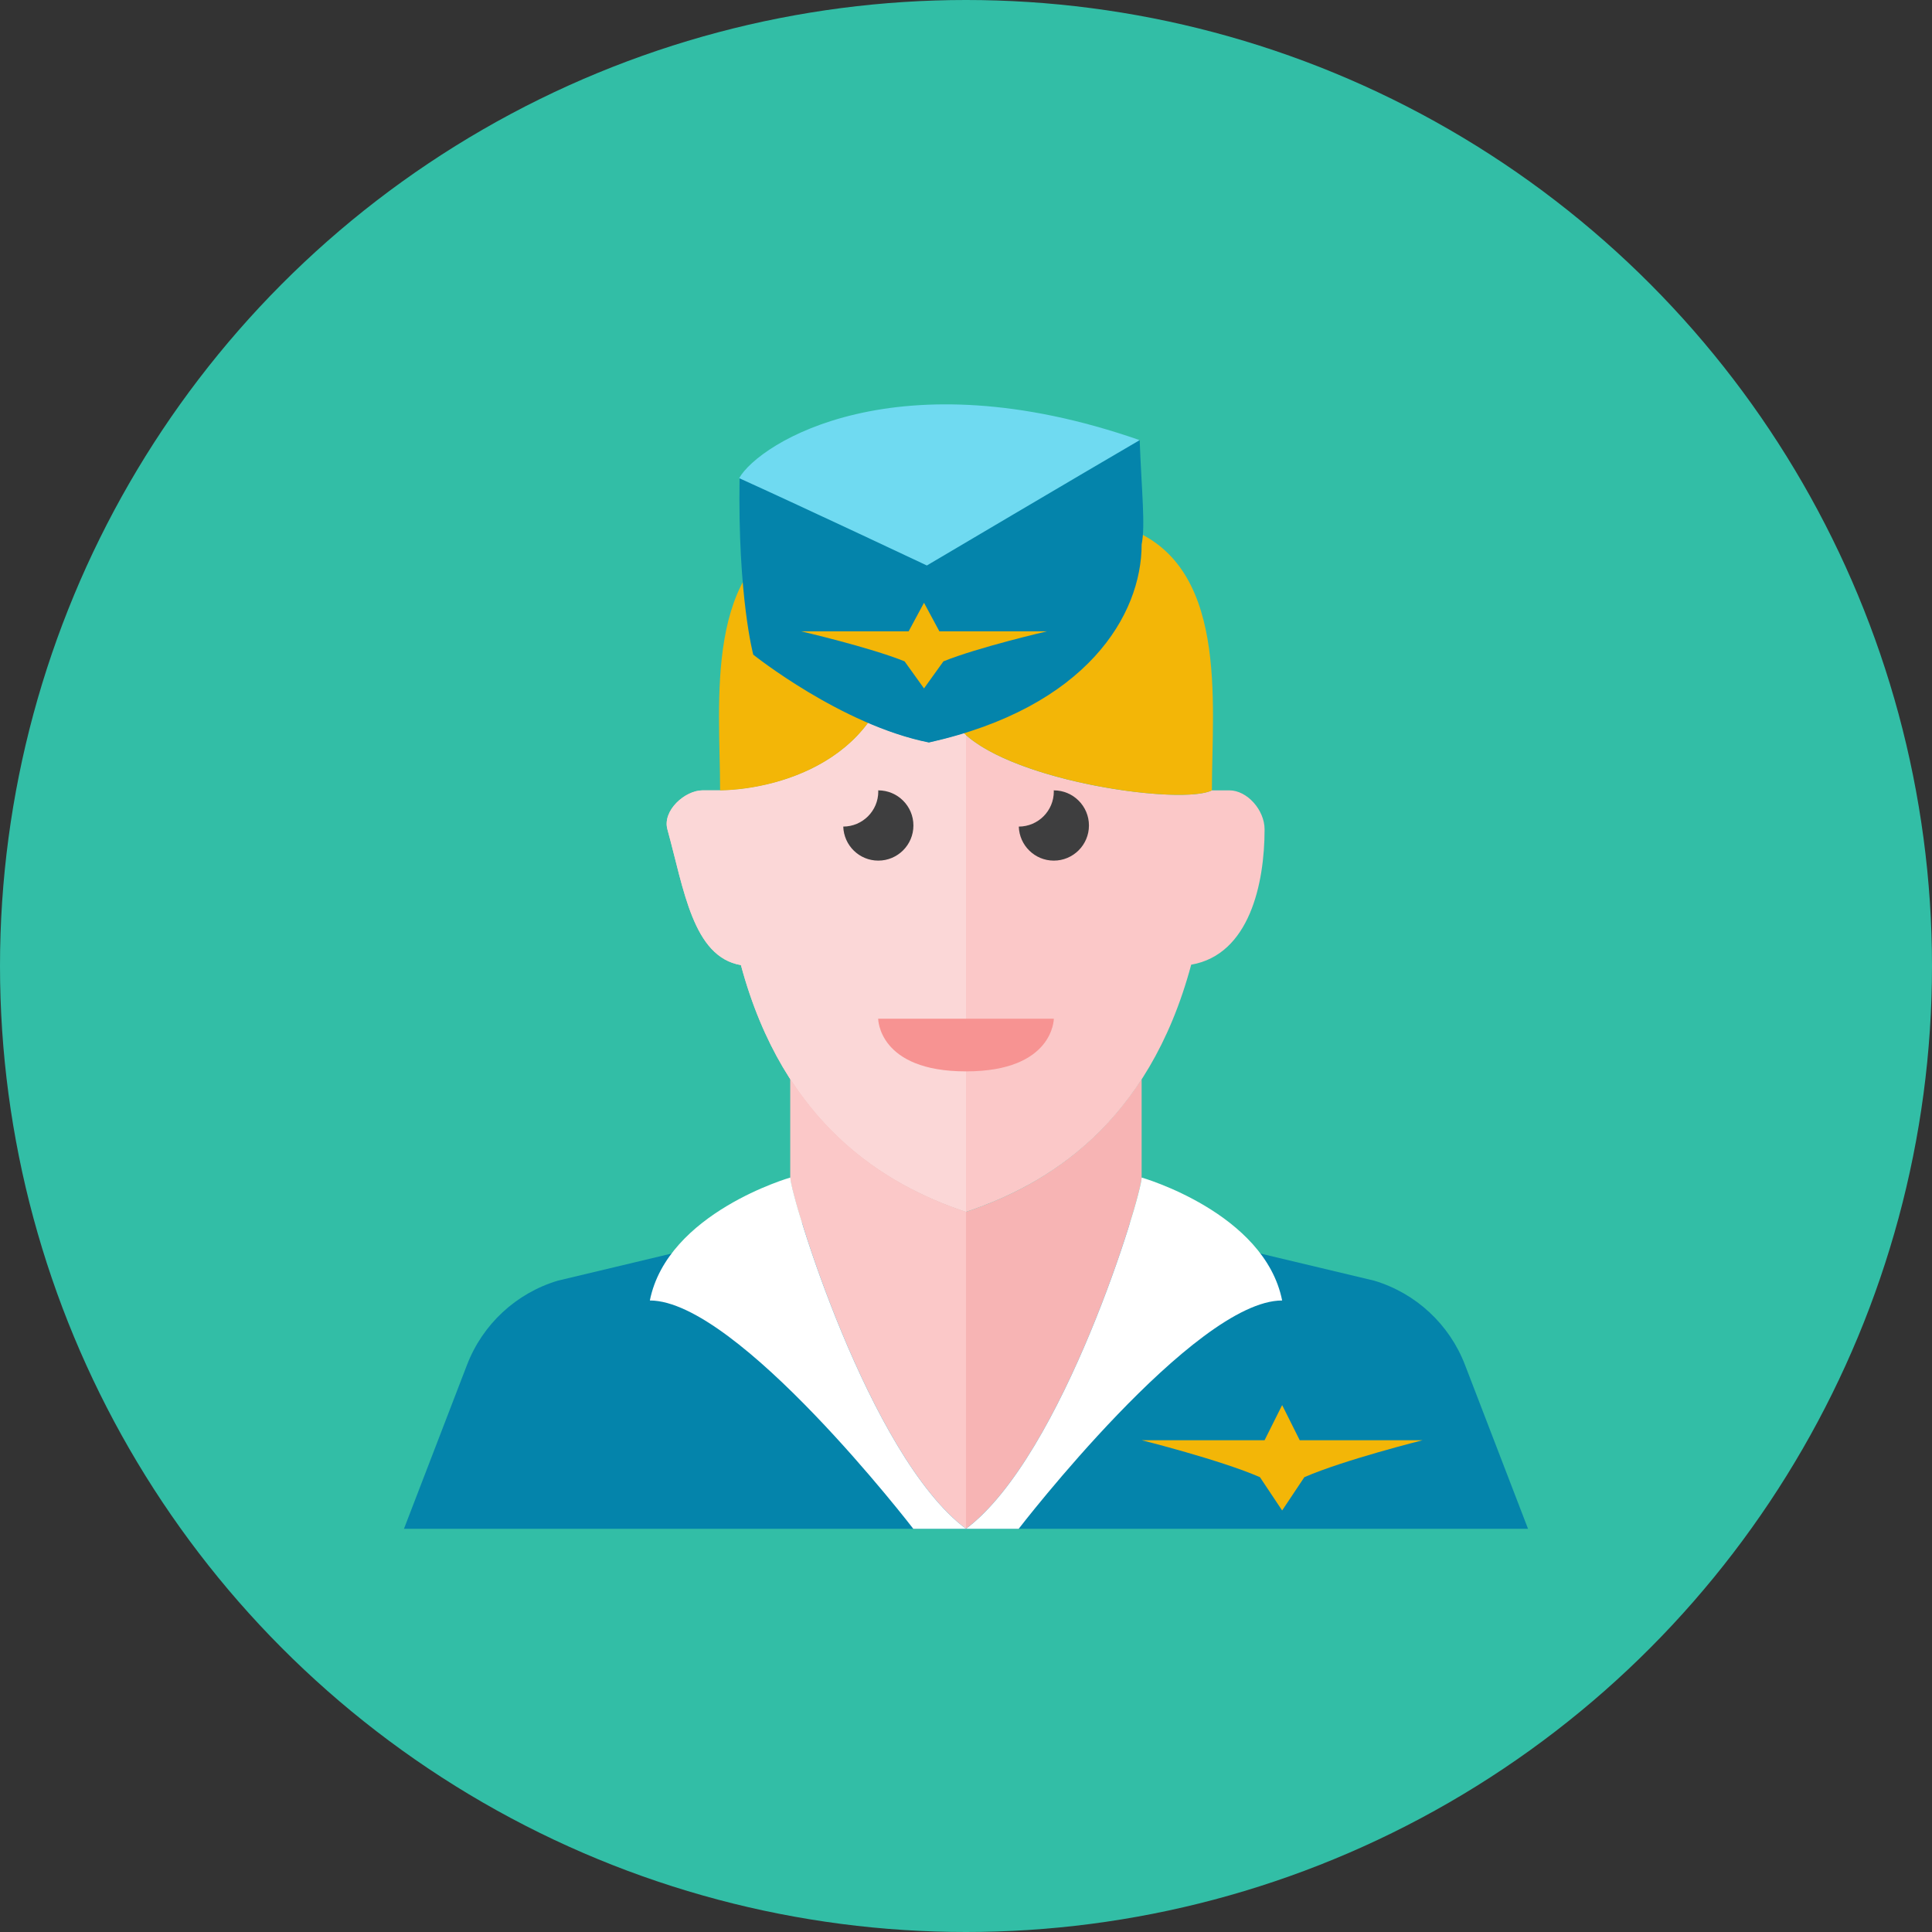 <?xml version="1.0" encoding="iso-8859-1"?>
<!-- Generator: Adobe Illustrator 17.1.0, SVG Export Plug-In . SVG Version: 6.00 Build 0)  -->
<!DOCTYPE svg PUBLIC "-//W3C//DTD SVG 1.0//EN" "http://www.w3.org/TR/2001/REC-SVG-20010904/DTD/svg10.dtd">
<svg version="1.0" xmlns="http://www.w3.org/2000/svg" xmlns:xlink="http://www.w3.org/1999/xlink" x="0px" y="0px" width="110px"
	 height="110px" viewBox="0 0 110 110" style="enable-background:new 0 0 110 110;" xml:space="preserve">
<rect x="0" y="0" width="110" height="110" fill="#333333" stroke="none"/>
<g id="Artboard">
</g>
<g id="Multicolor">
	<g>
		<circle style="fill:#32BEA6;" cx="55" cy="55" r="55"/>
	</g>
	<g>
		<g>
			<path style="fill:#0484AB;" d="M55,70.044l7-1l16.241,3.872c2.371,0.711,4.279,2.48,5.168,4.791L87,87.044H55V70.044z"/>
		</g>
		<path style="fill:#F7B4B4;" d="M65,67.044v-5.612c-2.841,4.396-6.716,6.473-10,7.567c-3.284-1.095-7.159-3.171-10-7.568v5.612
			c0,1,4.465,15.848,10,20C60.536,82.893,65,68.044,65,67.044z"/>
		<g>
			<path style="fill:#0484AB;" d="M55,70.044l-7-1l-16.241,3.872c-2.371,0.711-4.279,2.48-5.168,4.791L23,87.044h32V70.044z"/>
		</g>
		<g>
			<path style="fill:#F3B607;" d="M74.264,84.104C76.519,83.121,81,82,81,82h-7l-1-2l-1,2h-7c0,0,4.481,1.121,6.736,2.104L73,86
				L74.264,84.104z"/>
		</g>
		<path style="fill:#FBC8C8;" d="M70,45c-0.277,0-0.632,0-1,0c-1.684,0.842-11.167-0.443-14.121-3.259
			c-0.633,0.194-1.288,0.376-1.991,0.533c-1.178-0.236-2.354-0.641-3.467-1.118C47.295,44.023,43.49,44.958,41,45l0,0
			c-0.368,0-0.723,0-1,0c-1,0-2.296,1.151-2,2.222c0.945,3.422,1.447,7.257,4.185,7.727C44.63,64.033,50.4,67.467,55,69
			c4.604-1.535,10.38-4.973,12.822-14.075C71.136,54.353,72,50.313,72,47.222C72,46.111,71,45,70,45z"/>
		<path style="fill:#FBD7D7;" d="M52.889,42.274c-1.178-0.236-2.354-0.641-3.467-1.118C47.295,44.023,43.49,44.958,41,45l0,0
			c-0.368,0-0.723,0-1,0c-1,0-2.296,1.151-2,2.222c0.945,3.422,1.447,7.257,4.185,7.727C44.63,64.033,50.4,67.467,55,69V41.702
			C54.331,41.911,53.637,42.107,52.889,42.274z"/>
		<g>
			<path style="fill:#F79392;" d="M50,58h10c0,0,0,3-5,3S50,58,50,58z"/>
		</g>
		<g>
			<path style="fill:#3E3E3F;" d="M52.006,47c0-1.104-0.896-2-2-2c-0.002,0-0.004,0-0.006,0c0.001,0.021,0.006,0.041,0.006,0.062
				c0,1.103-0.892,1.996-1.994,2C48.046,48.137,48.923,49,50.006,49C51.111,49,52.006,48.104,52.006,47z"/>
		</g>
		<g>
			<path style="fill:#3E3E3F;" d="M62,47c0-1.104-0.896-2-2-2c-0.002,0-0.004,0-0.006,0C59.995,45.021,60,45.042,60,45.063
				c0,1.103-0.892,1.996-1.994,2C58.04,48.137,58.917,49,60,49C61.104,49,62,48.104,62,47z"/>
		</g>
		<g>
			<path style="fill:#F3B607;" d="M64,30c6,2,5,10,5,15c-2,1-15-1-15-5L64,30z"/>
		</g>
		<g>
			<path style="fill:#F3B607;" d="M46,30c-6,2-5,10-5,15c3.612-0.061,10-2,10-9L46,30z"/>
		</g>
		<g>
			<path style="fill:#0484AB;" d="M42.888,37.274c0,0,5,4,10,5C61.888,40.274,65,35,65,31c0.22-1.079,0-3-0.112-5.94
				c-10.78-2.079-20.78,0.135-22.78,2.135C42,34,42.888,37.274,42.888,37.274z"/>
		</g>
		<g>
			<path style="fill:#6FDAF1;" d="M52.772,32.196c0,0,9.138-5.402,12.116-7.136c-13.805-4.81-21.647,0.14-22.804,2.164
				C46,29,52.772,32.196,52.772,32.196z"/>
		</g>
		<g>
			<path style="fill:#F3B607;" d="M53.715,37.654c1.973-0.799,5.894-1.709,5.894-1.709h-6.125l-0.875-1.625l-0.875,1.625h-6.125
				c0,0,3.921,0.91,5.894,1.709l1.106,1.541L53.715,37.654z"/>
		</g>
		<path style="fill:#FBC8C8;" d="M45,61.432v5.612c0,1,4.465,15.848,10,20V69C51.716,67.905,47.841,65.829,45,61.432z"/>
		<g>
			<path style="fill:#FFFFFF;" d="M45,67.044c0,0-7,2-8,7c5,0,15,13,15,13h3C49.465,82.893,45,68.044,45,67.044z"/>
			<path style="fill:#FFFFFF;" d="M65,67.044c0,1-4.464,15.848-10,20h3c0,0,10-13,15-13C72,69.044,65,67.044,65,67.044z"/>
		</g>
	</g>
</g>
</svg>
